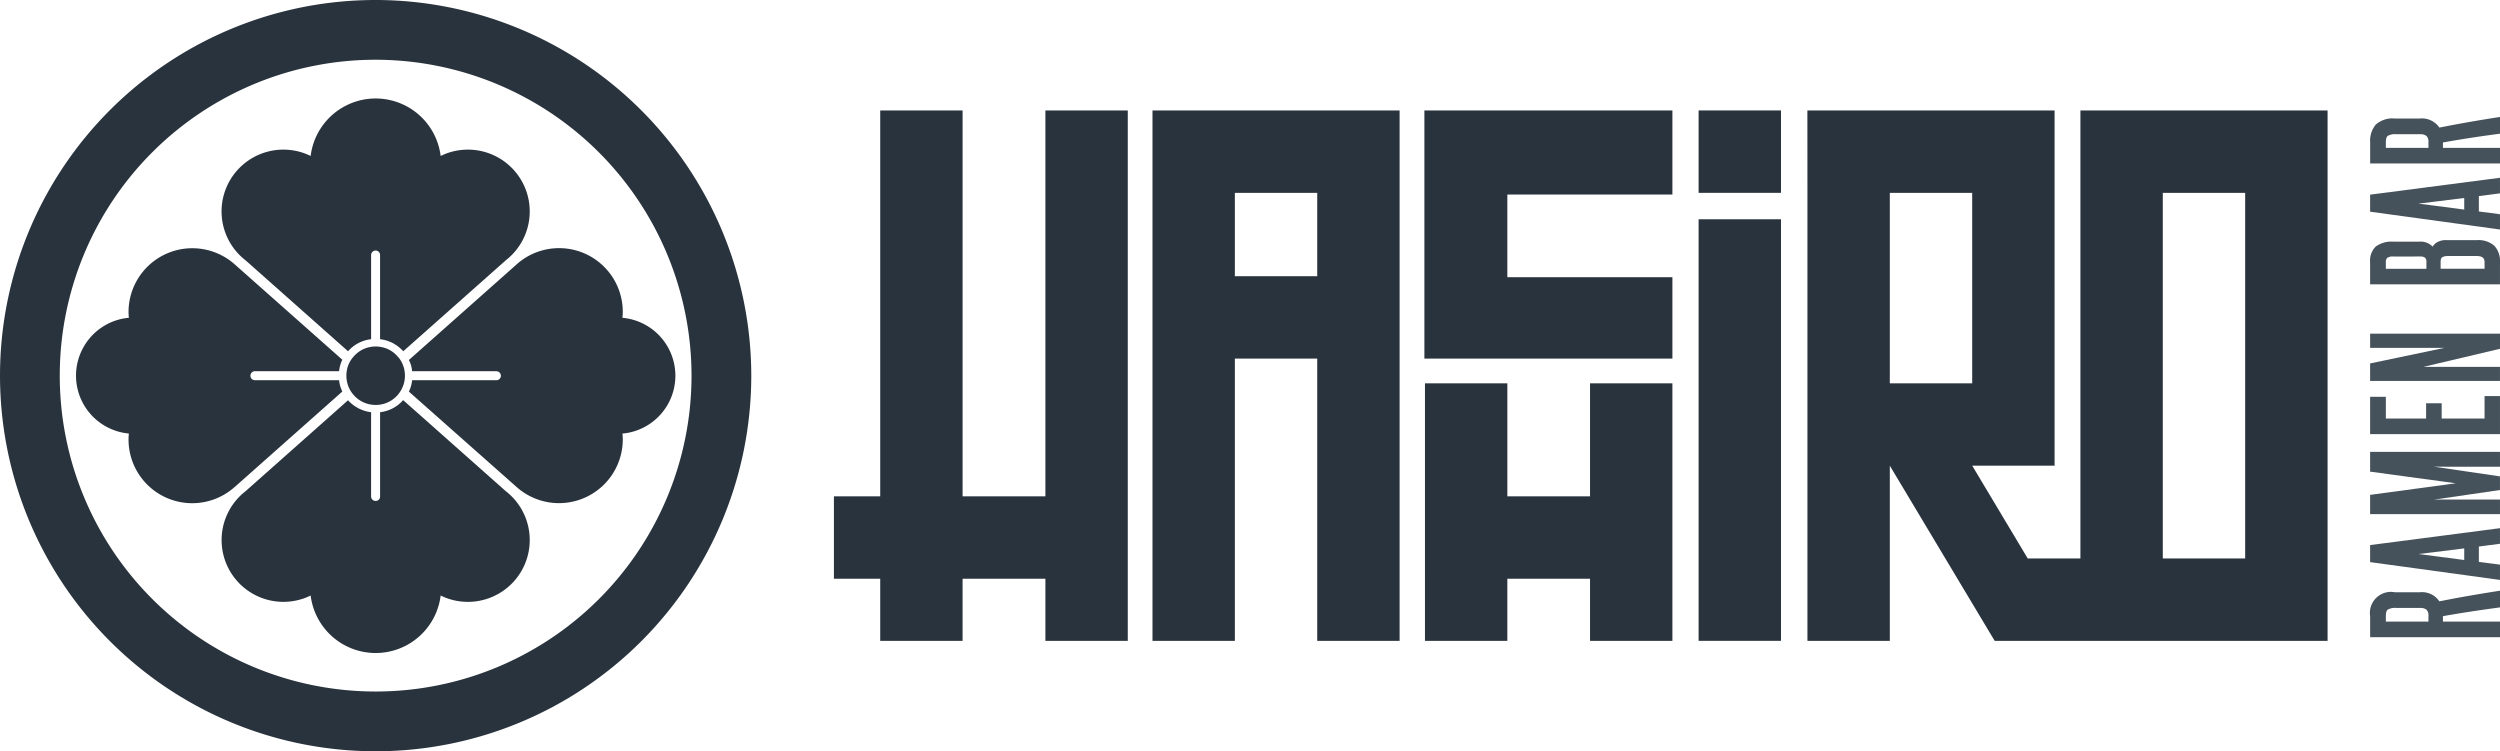 <svg id="hachlogo" xmlns="http://www.w3.org/2000/svg" xmlns:xlink="http://www.w3.org/1999/xlink" width="336.881" height="101.236" viewBox="0 0 336.881 101.236">
  <defs>
    <clipPath id="clip-path">
      <rect id="Rectangle_17" data-name="Rectangle 17" width="336.881" height="101.236" transform="translate(0 0)" fill="none"/>
    </clipPath>
  </defs>
  <g id="Group_17" data-name="Group 17" clip-path="url(#clip-path)">
    <path id="Path_43" data-name="Path 43" d="M31.992,65.3,46.128,52.76a4.476,4.476,0,0,1-.435-1.529H34.358a.6.6,0,0,1-.613-.6.612.612,0,0,1,.613-.613H45.693a4.651,4.651,0,0,1,.435-1.544l-14.556-12.9a8.594,8.594,0,0,0-14.251,6.474,6.664,6.664,0,0,0,.047.772,7.832,7.832,0,0,0,0,15.6,6.945,6.945,0,0,0-.047.789,8.579,8.579,0,0,0,14.251,6.456Z" fill="#29333d"/>
    <path id="Path_44" data-name="Path 44" d="M69.67,35.578l-.417.372L55.1,48.51a4,4,0,0,1,.435,1.513H66.884a.613.613,0,0,1,.613.612.6.6,0,0,1-.613.6H55.532a4.414,4.414,0,0,1-.435,1.532L69.67,65.675A8.594,8.594,0,0,0,83.921,59.2a6.686,6.686,0,0,0-.047-.774,7.831,7.831,0,0,0,0-15.6,7,7,0,0,0,.047-.79A8.581,8.581,0,0,0,69.67,35.578" fill="#29333d"/>
    <path id="Path_45" data-name="Path 45" d="M33.071,35.063,46.9,47.333a4.857,4.857,0,0,1,3.108-1.625V34.372a.609.609,0,0,1,.612-.612.6.6,0,0,1,.595.612V45.708a4.935,4.935,0,0,1,3.124,1.625l13.832-12.27a8.329,8.329,0,0,0-5.136-14.9,8.227,8.227,0,0,0-3.656.856,8.825,8.825,0,0,0-17.518,0,8.251,8.251,0,0,0-3.672-.856,8.328,8.328,0,0,0-5.12,14.9" fill="#29333d"/>
    <path id="Path_46" data-name="Path 46" d="M68.174,66.206,54.325,53.919a4.868,4.868,0,0,1-3.108,1.627V66.9a.583.583,0,0,1-.6.6.6.6,0,0,1-.611-.6V55.546a5.007,5.007,0,0,1-3.108-1.61L33.07,66.206a8.327,8.327,0,0,0,8.792,14.041,8.825,8.825,0,0,0,17.518,0,8.254,8.254,0,0,0,3.657.855,8.33,8.33,0,0,0,5.137-14.9" fill="#29333d"/>
    <path id="Path_47" data-name="Path 47" d="M53.569,48.025a3.8,3.8,0,0,0-2.352-1.287,3.489,3.489,0,0,0-.595-.048,3.693,3.693,0,0,0-.612.048,3.842,3.842,0,0,0-2.336,1.287,3.729,3.729,0,0,0-.739,1.177,3.382,3.382,0,0,0-.211.82,3.708,3.708,0,0,0-.048.6,3.88,3.88,0,0,0,.048.611,4.413,4.413,0,0,0,.211.807,3.872,3.872,0,0,0,.739,1.208,3.923,3.923,0,0,0,2.336,1.272,4.046,4.046,0,0,0,.612.048,3.915,3.915,0,0,0,3.671-2.513,3.485,3.485,0,0,0,.226-.822,3.88,3.88,0,0,0,.048-.611,3.708,3.708,0,0,0-.048-.6,3.265,3.265,0,0,0-.211-.805,3.4,3.4,0,0,0-.739-1.192" fill="#29333d"/>
    <path id="Path_48" data-name="Path 48" d="M50.619,0A50.618,50.618,0,1,0,101.237,50.62,50.677,50.677,0,0,0,50.619,0M93.185,50.62A42.566,42.566,0,1,1,50.619,8.051,42.614,42.614,0,0,1,93.185,50.62" fill="#29333d"/>
    <path id="Path_49" data-name="Path 49" d="M322.9,81.924H326.1a1.305,1.305,0,0,1,.884.241,1.1,1.1,0,0,1,.255.835v.764H321.5v-.743c0-.451.09-.754.262-.879a2.012,2.012,0,0,1,1.143-.218m9.676-1.619c-1.266.222-2.566.467-3.869.727a2.837,2.837,0,0,0-2.631-1.227H322.7a2.833,2.833,0,0,0-3.318,3.216v2.842h17.5v-2.1h-7.691v-.731c1.2-.215,2.407-.416,3.58-.595,1.249-.192,2.557-.379,3.882-.558l.229-.03V79.6l-.3.046c-1.326.206-2.67.428-4,.662" fill="#46525b"/>
    <path id="Path_50" data-name="Path 50" d="M332.061,73.9V75.46l-4.021-.527c-.7-.093-1.416-.183-2.147-.276.726-.086,1.444-.171,2.147-.259q1.989-.25,4.021-.5m-12.682,1.849,17.5,2.4V76.087l-2.846-.372V73.646l2.846-.373v-2.1l-17.5,2.277Z" fill="#46525b"/>
    <path id="Path_51" data-name="Path 51" d="M330.922,65.123l-11.543,1.562v2.6h17.5V67.311h-5.4c-1.15,0-2.31,0-3.448.008l8.846-1.287V64.193l-8.892-1.307c1.1,0,2.274.007,3.494.007h5.4v-2h-17.5v2.663Z" fill="#46525b"/>
    <path id="Path_52" data-name="Path 52" d="M319.379,58.5h17.5v-5.13H334.8V56.4h-5.778V54.342h-2.1V56.4H321.5V53.474h-2.12Z" fill="#46525b"/>
    <path id="Path_53" data-name="Path 53" d="M328.645,46.872h.769l-10.036,2.1v2.357h17.5V49.434h-8.894l-1.409,0L336.88,47V44.959h-17.5v1.913Z" fill="#46525b"/>
    <path id="Path_54" data-name="Path 54" d="M329.082,34.672a1.626,1.626,0,0,1,.893-.171h3.774c.729,0,1.053.261,1.053.846v.868h-5.921v-.888c0-.237.034-.541.2-.655m-2.983-.109a1.083,1.083,0,0,1,.69.169.785.785,0,0,1,.178.6v.888H321.5v-.868a.764.764,0,0,1,.193-.608,1.355,1.355,0,0,1,.842-.176Zm1.706-1.33a2.26,2.26,0,0,0-1.851-.667h-3.4a3.645,3.645,0,0,0-2.4.642,2.67,2.67,0,0,0-.775,2.139v2.969h17.5V35.347a3.034,3.034,0,0,0-.757-2.227,3.251,3.251,0,0,0-2.374-.759h-4.042a2.247,2.247,0,0,0-1.525.436,2.07,2.07,0,0,0-.377.436" fill="#46525b"/>
    <path id="Path_55" data-name="Path 55" d="M332.061,26.679v1.562l-4.021-.527q-1.052-.14-2.147-.274c.729-.088,1.446-.173,2.147-.261q1.989-.251,4.021-.5m-12.682,1.849,17.5,2.4V28.868l-2.846-.372V26.427l2.846-.373v-2.1l-17.5,2.277Z" fill="#46525b"/>
    <path id="Path_56" data-name="Path 56" d="M322.9,18.087h3.2a1.305,1.305,0,0,1,.882.24,1.1,1.1,0,0,1,.255.833v.767H321.5v-.745c0-.451.091-.755.262-.877a2.023,2.023,0,0,1,1.143-.218m13.672-2.281c-1.324.206-2.668.428-4,.662-1.266.222-2.566.467-3.866.724a2.845,2.845,0,0,0-2.634-1.224H322.7a3.418,3.418,0,0,0-2.555.815,3.4,3.4,0,0,0-.761,2.4v2.844h17.5v-2.1h-7.692V19.2c1.2-.215,2.4-.417,3.58-.6,1.244-.19,2.552-.378,3.882-.556l.23-.03V15.759Z" fill="#46525b"/>
    <path id="Path_57" data-name="Path 57" d="M112.373,77.983h6.238v8.371h11.1V77.983H140.87v8.371h11.1V14.882h-11.1v52H129.712v-52h-11.1v52h-6.238Z" fill="#29333d"/>
    <path id="Path_58" data-name="Path 58" d="M166.4,25.987h11.1V37.22H166.4ZM155.3,86.354h11.1V48.322h11.1V86.354h11.1V14.882H155.3Z" fill="#29333d"/>
    <path id="Path_59" data-name="Path 59" d="M191.94,48.323h33.421V37.357H203.118V26.217h22.243V14.884H191.94Z" fill="#29333d"/>
    <path id="Path_60" data-name="Path 60" d="M192.017,86.354h11.1V77.983H214.26v8.371h11.1v-34.7h-11.1V66.878H203.119V51.651h-11.1Z" fill="#29333d"/>
    <rect id="Rectangle_15" data-name="Rectangle 15" width="11.102" height="11.104" transform="translate(228.89 14.882)" fill="#29333d"/>
    <rect id="Rectangle_16" data-name="Rectangle 16" width="11.102" height="56.807" transform="translate(228.89 29.547)" fill="#29333d"/>
    <path id="Path_61" data-name="Path 61" d="M291.442,25.986h11.1V75.253h-11.1Zm-36.785,0h11.1V51.654h-11.1Zm-11.1,0V86.354h11.1v-23.6l14.128,23.6h44.862V14.882H280.34V75.253h-7.1l-7.48-12.5h11.1V14.882h-33.31Z" fill="#29333d"/>
  </g>
</svg>
